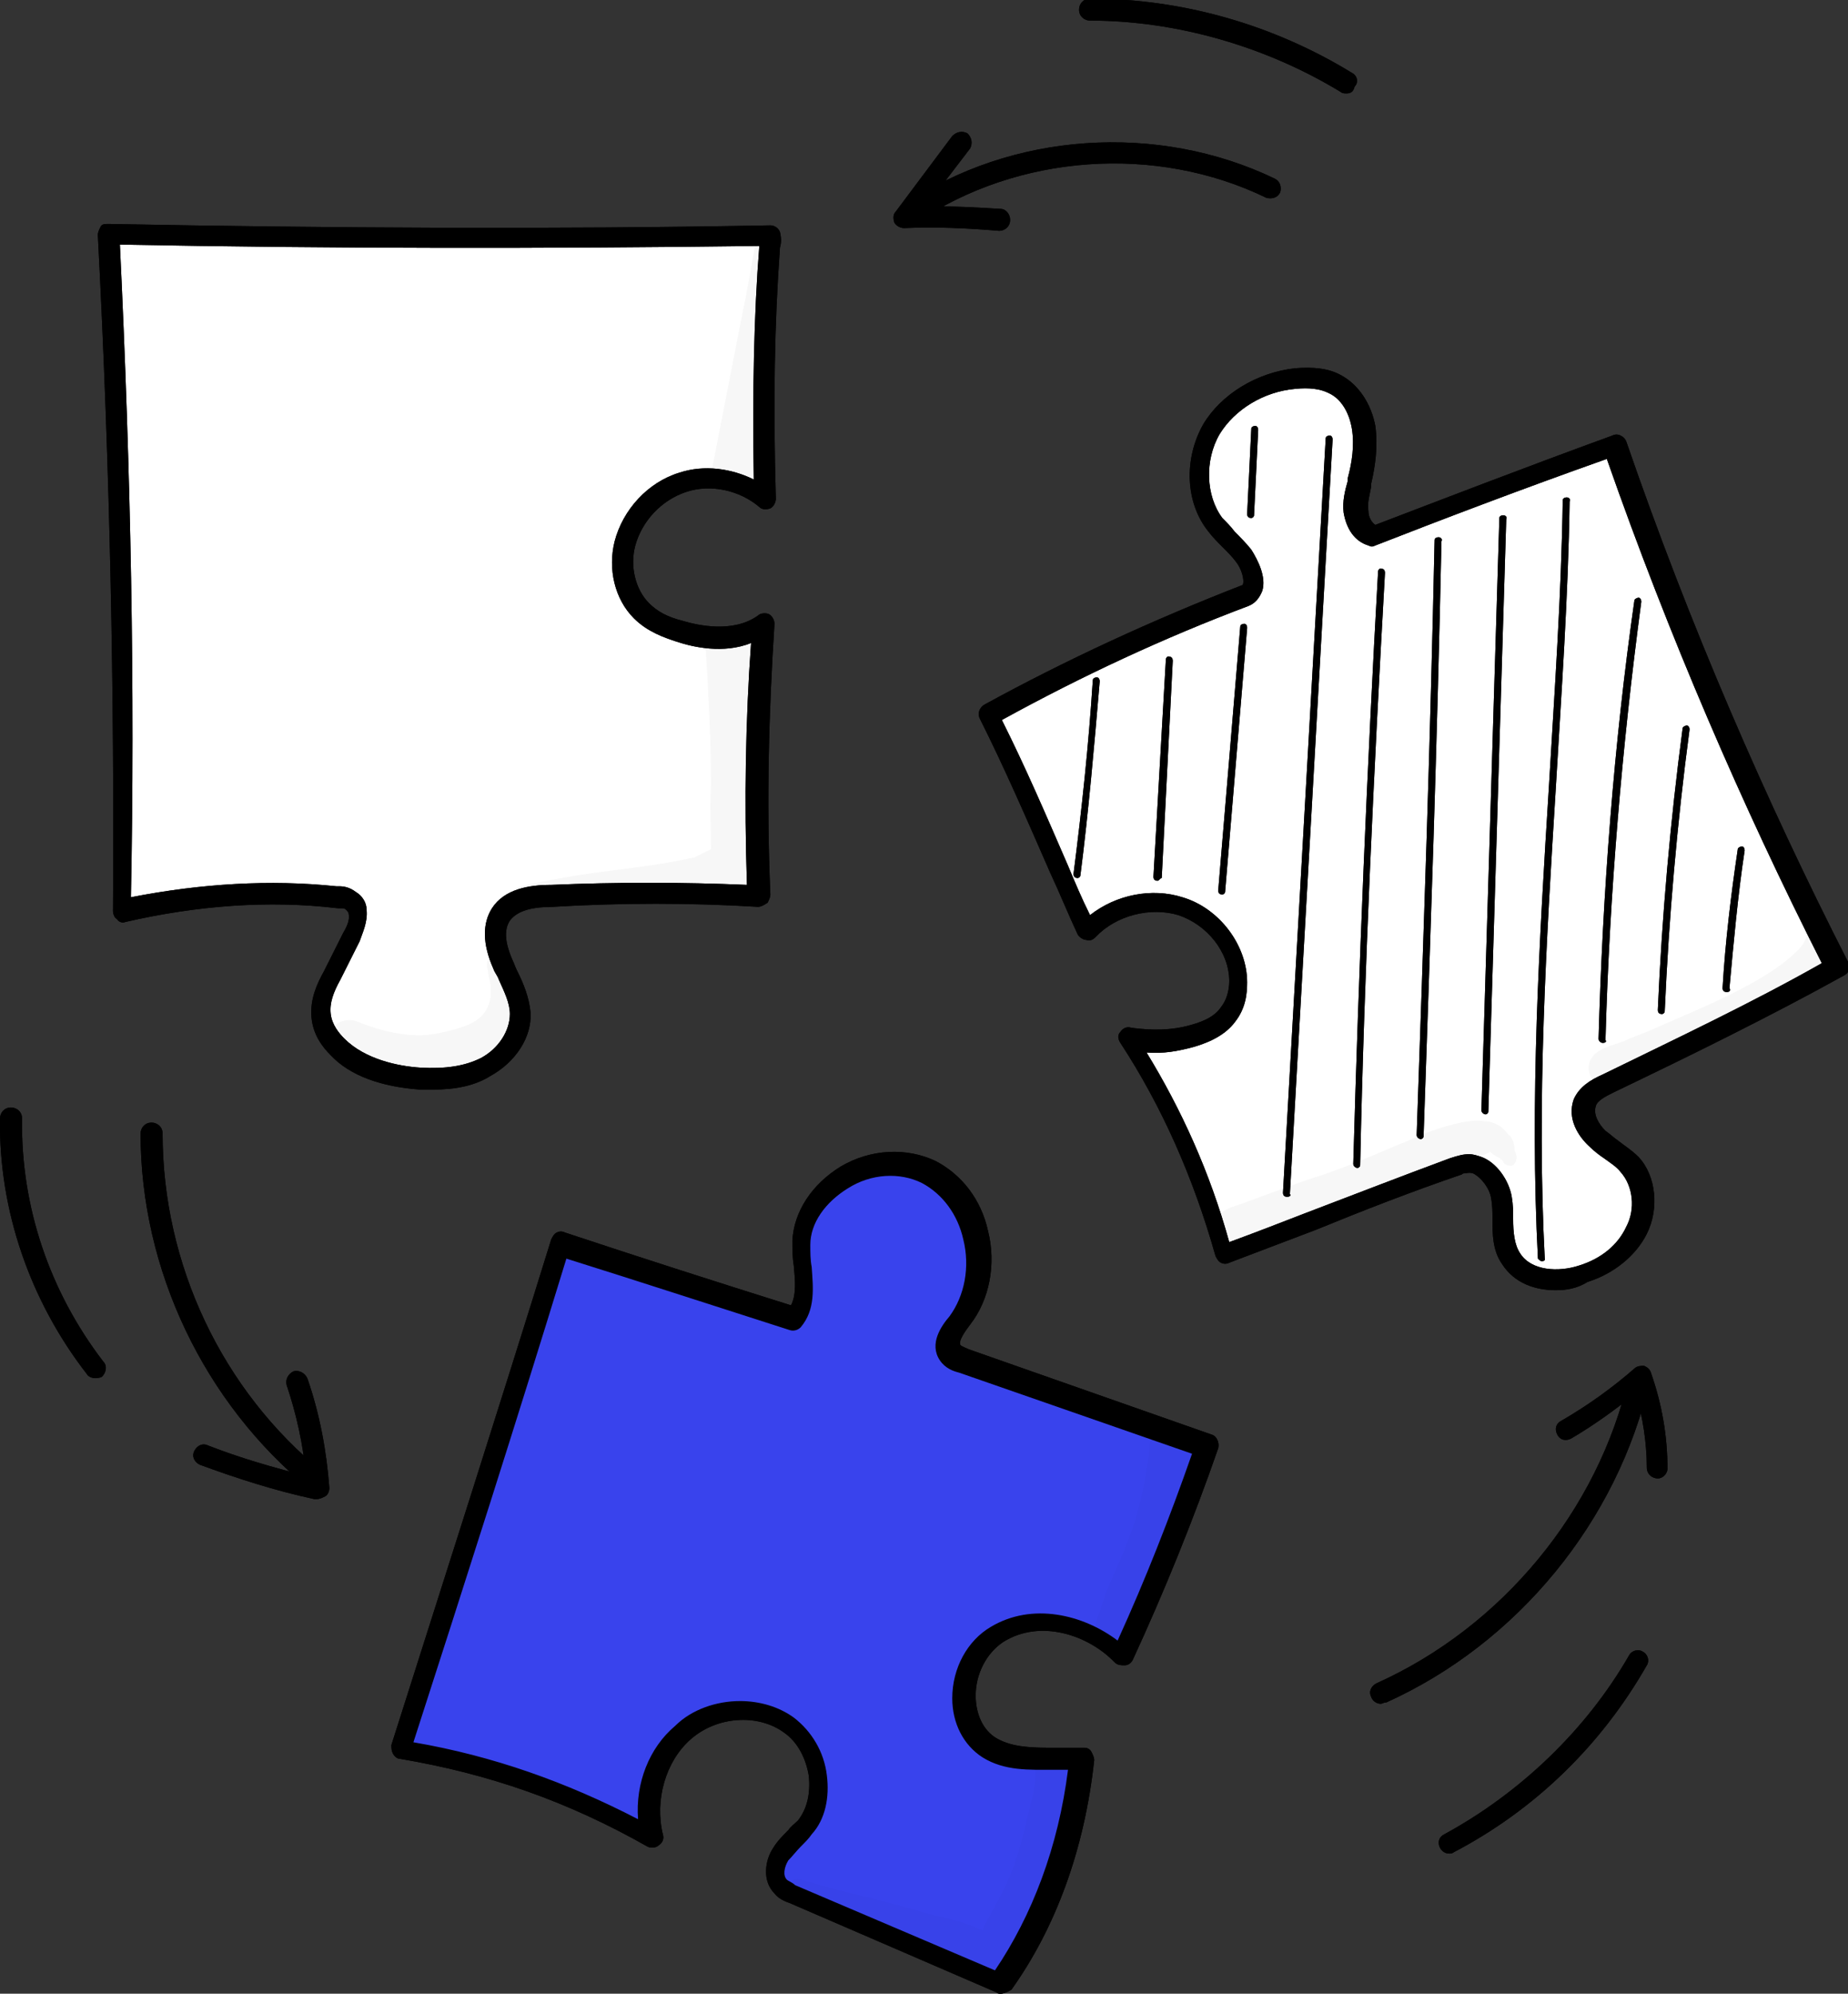<svg width="89" height="96" viewBox="0 0 89 96" fill="none" xmlns="http://www.w3.org/2000/svg">
<rect x="0" y="0" width="89" height="96" fill="#333333" stroke="none"/>
<path d="M15.265 71.851C15.132 71.851 15.066 71.785 14.933 71.719C9.823 67.551 6.77 61.133 6.77 54.583C6.77 54.318 6.969 54.054 7.301 54.054C7.566 54.054 7.831 54.252 7.831 54.583C7.831 60.868 10.685 66.955 15.597 70.925C15.796 71.123 15.862 71.388 15.663 71.653C15.53 71.785 15.398 71.851 15.265 71.851Z" fill="black"/>
<path d="M15.265 72.182C15.198 72.182 15.198 72.182 15.132 72.182C13.274 71.785 11.415 71.189 9.623 70.528C9.358 70.396 9.225 70.131 9.358 69.866C9.491 69.602 9.756 69.469 10.022 69.602C11.548 70.197 13.141 70.66 14.734 71.057C14.601 69.535 14.269 68.08 13.805 66.691C13.738 66.426 13.871 66.161 14.136 66.029C14.402 65.963 14.667 66.095 14.8 66.36C15.398 68.08 15.729 69.866 15.862 71.653C15.862 71.785 15.796 71.984 15.663 72.05C15.53 72.116 15.398 72.182 15.265 72.182Z" fill="black"/>
<path d="M66.501 82.04C66.302 82.04 66.103 81.908 66.037 81.709C65.904 81.445 66.037 81.18 66.302 81.048C72.341 78.335 76.987 72.711 78.447 66.294C78.514 66.029 78.779 65.831 79.045 65.897C79.31 65.963 79.509 66.227 79.443 66.492C77.916 73.24 73.072 79.129 66.767 81.974C66.634 81.974 66.567 82.04 66.501 82.04Z" fill="black"/>
<path d="M79.841 71.189C79.576 71.189 79.31 70.991 79.31 70.66C79.31 69.469 79.111 68.212 78.779 67.088C77.784 67.881 76.788 68.609 75.66 69.271C75.394 69.403 75.129 69.337 74.996 69.072C74.864 68.808 74.93 68.543 75.195 68.411C76.456 67.683 77.651 66.823 78.713 65.897C78.846 65.764 79.045 65.764 79.177 65.764C79.31 65.83 79.443 65.897 79.509 66.095C80.04 67.617 80.306 69.138 80.306 70.726C80.306 70.925 80.107 71.189 79.841 71.189Z" fill="black"/>
<path d="M43.803 10.784C43.67 10.784 43.471 10.718 43.405 10.586C43.272 10.387 43.339 10.056 43.538 9.858C48.714 6.351 55.749 5.888 61.391 8.601C61.656 8.733 61.723 8.998 61.656 9.262C61.523 9.527 61.258 9.593 60.992 9.527C55.683 6.947 49.046 7.41 44.135 10.718C44.002 10.784 43.936 10.784 43.803 10.784Z" fill="black"/>
<path d="M48.117 11.115C46.591 10.983 45.064 10.917 43.538 10.983C43.339 10.983 43.139 10.85 43.073 10.718C43.007 10.52 43.007 10.321 43.139 10.189L45.861 6.55C46.06 6.351 46.325 6.285 46.591 6.418C46.79 6.616 46.856 6.881 46.723 7.145L44.599 9.924H44.666C45.861 9.924 47.055 9.99 48.183 10.056C48.449 10.056 48.648 10.321 48.648 10.586C48.648 10.917 48.383 11.115 48.117 11.115Z" fill="black"/>
<path d="M64.842 4.499C64.775 4.499 64.643 4.499 64.576 4.433C60.993 2.249 56.679 0.992 52.497 0.992C52.232 0.992 51.967 0.794 51.967 0.463C51.967 0.198 52.166 -0.066 52.497 -0.066C56.944 -0.066 61.324 1.191 65.107 3.507C65.373 3.639 65.439 3.97 65.24 4.168C65.174 4.433 65.041 4.499 64.842 4.499Z" fill="black"/>
<path d="M69.82 89.252C69.62 89.252 69.488 89.185 69.355 88.987C69.222 88.722 69.289 88.458 69.554 88.325C73.204 86.341 76.39 83.297 78.447 79.724C78.58 79.46 78.912 79.394 79.111 79.526C79.377 79.658 79.443 79.989 79.31 80.188C77.12 84.025 73.934 87.134 70.019 89.185C70.019 89.185 69.952 89.252 69.82 89.252Z" fill="black"/>
<path d="M4.579 66.36C4.447 66.36 4.248 66.293 4.181 66.161C1.46 62.655 -0.066 58.288 2.43122e-06 53.855C2.43122e-06 53.591 0.199 53.326 0.531 53.326C0.796 53.326 1.062 53.524 1.062 53.855C0.996 58.09 2.389 62.191 4.978 65.566C5.177 65.764 5.11 66.095 4.911 66.293C4.779 66.36 4.646 66.36 4.579 66.36Z" fill="black"/>
<path d="M5.376 11.181C6.106 22.098 6.239 33.014 5.973 43.931C9.092 43.071 12.345 42.74 15.597 43.005C15.995 43.005 16.459 43.071 16.791 43.402C17.123 43.733 17.189 44.328 16.99 44.791C16.858 45.254 16.526 45.651 16.26 46.048C15.862 46.644 15.53 47.371 15.464 48.099C15.398 49.687 16.725 51.077 18.318 51.606C19.844 52.069 21.503 51.87 23.229 51.341C24.49 50.878 25.286 49.356 24.822 48.033C24.623 47.438 24.224 46.974 24.025 46.379C23.694 45.453 23.826 44.262 24.623 43.6C25.353 43.005 26.348 43.005 27.277 43.005C30.397 43.071 33.516 43.071 36.503 43.071C36.37 38.77 36.436 34.47 36.702 30.037C36.038 30.633 35.109 30.897 34.18 30.831C33.251 30.831 32.388 30.5 31.658 30.037C31.127 29.706 30.662 29.309 30.33 28.78C29.998 28.119 29.998 27.325 30.065 26.597C30.198 25.671 30.463 24.678 31.193 24.083C31.525 23.818 31.923 23.62 32.321 23.421C33.051 23.09 33.848 22.826 34.711 22.826C35.507 22.826 36.37 23.223 36.834 24.017C36.635 20.973 36.503 17.93 36.834 14.886C36.967 13.762 37.166 12.571 36.834 11.512C36.038 11.247 35.175 11.247 34.379 11.314C25.817 11.711 17.189 11.909 8.628 11.38C7.5 11.314 6.371 11.247 5.376 11.181Z" fill="white"/>
<g opacity="0.129">
<path opacity="0.129" d="M37.034 12.24C37.034 11.843 37.166 11.446 36.834 11.181C36.768 11.049 36.635 11.049 36.503 10.983C36.237 12.571 35.972 14.092 35.64 15.68C35.175 18.062 34.711 20.444 34.246 22.826C34.445 23.09 34.711 23.223 35.042 23.157C35.308 23.818 36.303 23.95 36.635 23.289C36.702 23.157 36.768 22.958 36.768 22.826V22.759V22.693C36.768 22.627 36.768 22.561 36.768 22.495C36.768 22.296 36.834 21.966 36.768 21.833C36.635 19.451 36.569 16.342 36.768 14.556C36.967 13.762 36.967 12.968 37.034 12.24Z" fill="black"/>
</g>
<g opacity="0.129">
<path opacity="0.129" d="M36.237 41.88V41.814C36.104 40.226 36.104 38.638 36.171 36.984C36.104 35.066 36.37 33.213 36.503 31.294C36.503 30.368 35.441 30.103 34.91 30.5C34.512 30.302 33.981 30.633 33.981 31.096C34.113 33.345 34.246 35.529 34.246 37.778C34.18 38.837 34.246 39.829 34.246 40.888C33.715 41.152 33.848 41.086 33.45 41.285C30.397 41.946 28.937 41.814 25.087 42.674C24.291 42.873 24.623 44.063 25.419 43.865C27.543 43.468 29.799 43.468 32.189 43.137C32.919 43.071 33.649 43.005 34.312 42.74C34.312 42.806 34.312 42.873 34.379 42.873C34.512 43.203 34.843 43.336 35.109 43.27C35.507 43.402 36.038 43.27 36.237 42.873C36.37 42.674 36.37 42.409 36.303 42.145C36.237 42.013 36.237 41.946 36.237 41.88Z" fill="black"/>
</g>
<g opacity="0.129">
<path opacity="0.129" d="M24.888 46.974C24.822 46.644 24.822 46.313 24.623 46.048C24.357 45.651 23.76 45.717 23.561 46.114C23.428 46.313 23.428 46.511 23.494 46.71C23.561 47.239 23.561 47.041 23.627 47.438C23.627 47.57 23.627 47.901 23.627 48.033C23.428 49.092 22.698 49.422 21.105 49.753C20.176 49.952 18.915 49.886 17.123 49.158C15.729 48.827 15.198 50.812 16.526 51.209C17.986 51.738 19.579 52.201 21.172 51.937C22.233 51.738 23.229 51.209 24.025 50.481C24.888 49.555 25.087 48.231 24.888 46.974Z" fill="black"/>
</g>
<path d="M20.84 52.466C20.641 52.466 20.442 52.466 20.242 52.466C18.384 52.334 16.858 51.804 15.928 50.812C15.53 50.415 15.066 49.819 14.999 48.959C14.933 48.099 15.265 47.371 15.597 46.776L16.526 44.923C16.725 44.593 16.858 44.262 16.791 43.997C16.791 43.931 16.725 43.865 16.659 43.799C16.592 43.733 16.526 43.733 16.393 43.733C16.327 43.733 16.327 43.733 16.26 43.733C12.942 43.336 9.491 43.6 6.04 44.394C5.907 44.46 5.708 44.394 5.641 44.262C5.509 44.196 5.442 43.997 5.442 43.865C5.509 33.411 5.309 22.759 4.712 11.314C4.712 11.181 4.779 11.049 4.845 10.917C4.911 10.784 5.044 10.784 5.243 10.784C15.796 10.983 26.547 11.049 37.1 10.851C37.299 10.851 37.498 10.983 37.565 11.181C37.631 11.446 37.631 11.711 37.565 11.909C37.299 15.548 37.233 19.385 37.365 24.017C37.365 24.215 37.233 24.413 37.1 24.48C36.901 24.546 36.702 24.546 36.569 24.413C35.64 23.62 34.246 23.289 33.051 23.686C31.857 24.083 30.928 25.075 30.596 26.266C30.33 27.259 30.596 28.383 31.259 29.045C31.658 29.442 32.122 29.706 32.919 29.905C33.582 30.103 35.308 30.5 36.503 29.64C36.635 29.508 36.901 29.508 37.034 29.574C37.166 29.64 37.299 29.839 37.299 30.037C37.034 34.205 36.901 38.44 37.1 43.071C37.1 43.203 37.034 43.336 36.967 43.468C36.768 43.6 36.635 43.666 36.503 43.666C33.251 43.468 29.932 43.468 26.614 43.666C25.751 43.666 24.954 43.799 24.556 44.328C24.158 44.923 24.49 45.784 24.689 46.247C24.755 46.379 24.822 46.578 24.888 46.71C25.22 47.371 25.485 48.033 25.552 48.761C25.618 49.952 24.822 51.143 23.627 51.804C22.897 52.267 21.968 52.466 20.84 52.466ZM16.327 42.674C16.592 42.674 16.858 42.74 17.123 42.939C17.455 43.137 17.654 43.468 17.654 43.799C17.72 44.394 17.455 44.923 17.322 45.321L16.393 47.173C16.061 47.769 15.862 48.298 15.928 48.827C15.995 49.356 16.327 49.753 16.592 50.018C17.588 51.01 19.18 51.341 20.242 51.407C21.437 51.474 22.366 51.341 23.163 50.944C24.025 50.481 24.556 49.621 24.556 48.827C24.556 48.298 24.291 47.769 24.025 47.173C23.959 46.974 23.826 46.842 23.76 46.644C23.229 45.453 23.229 44.46 23.694 43.733C24.291 42.806 25.485 42.608 26.547 42.608C29.667 42.475 32.852 42.475 35.972 42.608C35.839 38.506 35.905 34.669 36.171 30.963C34.843 31.493 33.383 31.162 32.587 30.897C31.99 30.699 31.193 30.434 30.529 29.773C29.6 28.846 29.268 27.391 29.6 26.068C29.998 24.546 31.193 23.223 32.72 22.759C33.914 22.363 35.242 22.561 36.303 23.09C36.237 18.856 36.303 15.217 36.569 11.843C26.348 11.975 15.995 11.975 5.774 11.777C6.305 22.826 6.504 33.147 6.305 43.203C9.69 42.542 13.008 42.343 16.194 42.674C16.26 42.674 16.26 42.674 16.327 42.674Z" fill="black"/>
<g opacity="0.129">
<path opacity="0.129" d="M37.034 12.24C37.034 11.843 37.166 11.446 36.834 11.181C36.768 11.049 36.635 11.049 36.503 10.983C36.237 12.571 35.972 14.092 35.64 15.68C35.175 18.062 34.711 20.444 34.246 22.826C34.445 23.09 34.711 23.223 35.042 23.157C35.308 23.818 36.303 23.95 36.635 23.289C36.702 23.157 36.768 22.958 36.768 22.826V22.759V22.693C36.768 22.627 36.768 22.561 36.768 22.495C36.768 22.296 36.834 21.966 36.768 21.833C36.635 19.451 36.569 16.342 36.768 14.556C36.967 13.762 36.967 12.968 37.034 12.24Z" fill="black"/>
</g>
<g opacity="0.129">
<path opacity="0.129" d="M36.237 41.88V41.814C36.104 40.226 36.104 38.638 36.171 36.984C36.104 35.066 36.37 33.213 36.503 31.294C36.503 30.368 35.441 30.103 34.91 30.5C34.512 30.302 33.981 30.633 33.981 31.096C34.113 33.345 34.246 35.529 34.246 37.778C34.18 38.837 34.246 39.829 34.246 40.888C33.715 41.152 33.848 41.086 33.45 41.285C30.397 41.946 28.937 41.814 25.087 42.674C24.291 42.873 24.623 44.063 25.419 43.865C27.543 43.468 29.799 43.468 32.189 43.137C32.919 43.071 33.649 43.005 34.312 42.74C34.312 42.806 34.312 42.873 34.379 42.873C34.512 43.203 34.843 43.336 35.109 43.27C35.507 43.402 36.038 43.27 36.237 42.873C36.37 42.674 36.37 42.409 36.303 42.145C36.237 42.013 36.237 41.946 36.237 41.88Z" fill="black"/>
</g>
<g opacity="0.129">
<path opacity="0.129" d="M24.888 46.974C24.822 46.644 24.822 46.313 24.623 46.048C24.357 45.651 23.76 45.717 23.561 46.114C23.428 46.313 23.428 46.511 23.494 46.71C23.561 47.239 23.561 47.041 23.627 47.438C23.627 47.57 23.627 47.901 23.627 48.033C23.428 49.092 22.698 49.422 21.105 49.753C20.176 49.952 18.915 49.886 17.123 49.158C15.729 48.827 15.198 50.812 16.526 51.209C17.986 51.738 19.579 52.201 21.172 51.937C22.233 51.738 23.229 51.209 24.025 50.481C24.888 49.555 25.087 48.231 24.888 46.974Z" fill="black"/>
</g>
<path d="M20.84 52.466C20.641 52.466 20.442 52.466 20.242 52.466C18.384 52.334 16.858 51.804 15.928 50.812C15.53 50.415 15.066 49.819 14.999 48.959C14.933 48.099 15.265 47.371 15.597 46.776L16.526 44.923C16.725 44.593 16.858 44.262 16.791 43.997C16.791 43.931 16.725 43.865 16.659 43.799C16.592 43.733 16.526 43.733 16.393 43.733C16.327 43.733 16.327 43.733 16.26 43.733C12.942 43.336 9.491 43.6 6.04 44.394C5.907 44.46 5.708 44.394 5.641 44.262C5.509 44.196 5.442 43.997 5.442 43.865C5.509 33.411 5.309 22.759 4.712 11.314C4.712 11.181 4.779 11.049 4.845 10.917C4.911 10.784 5.044 10.784 5.243 10.784C15.796 10.983 26.547 11.049 37.1 10.851C37.299 10.851 37.498 10.983 37.565 11.181C37.631 11.446 37.631 11.711 37.565 11.909C37.299 15.548 37.233 19.385 37.365 24.017C37.365 24.215 37.233 24.413 37.1 24.48C36.901 24.546 36.702 24.546 36.569 24.413C35.64 23.62 34.246 23.289 33.051 23.686C31.857 24.083 30.928 25.075 30.596 26.266C30.33 27.259 30.596 28.383 31.259 29.045C31.658 29.442 32.122 29.706 32.919 29.905C33.582 30.103 35.308 30.5 36.503 29.64C36.635 29.508 36.901 29.508 37.034 29.574C37.166 29.64 37.299 29.839 37.299 30.037C37.034 34.205 36.901 38.44 37.1 43.071C37.1 43.203 37.034 43.336 36.967 43.468C36.768 43.6 36.635 43.666 36.503 43.666C33.251 43.468 29.932 43.468 26.614 43.666C25.751 43.666 24.954 43.799 24.556 44.328C24.158 44.923 24.49 45.784 24.689 46.247C24.755 46.379 24.822 46.578 24.888 46.71C25.22 47.371 25.485 48.033 25.552 48.761C25.618 49.952 24.822 51.143 23.627 51.804C22.897 52.267 21.968 52.466 20.84 52.466ZM16.327 42.674C16.592 42.674 16.858 42.74 17.123 42.939C17.455 43.137 17.654 43.468 17.654 43.799C17.72 44.394 17.455 44.923 17.322 45.321L16.393 47.173C16.061 47.769 15.862 48.298 15.928 48.827C15.995 49.356 16.327 49.753 16.592 50.018C17.588 51.01 19.18 51.341 20.242 51.407C21.437 51.474 22.366 51.341 23.163 50.944C24.025 50.481 24.556 49.621 24.556 48.827C24.556 48.298 24.291 47.769 24.025 47.173C23.959 46.974 23.826 46.842 23.76 46.644C23.229 45.453 23.229 44.46 23.694 43.733C24.291 42.806 25.485 42.608 26.547 42.608C29.667 42.475 32.852 42.475 35.972 42.608C35.839 38.506 35.905 34.669 36.171 30.963C34.843 31.493 33.383 31.162 32.587 30.897C31.99 30.699 31.193 30.434 30.529 29.773C29.6 28.846 29.268 27.391 29.6 26.068C29.998 24.546 31.193 23.223 32.72 22.759C33.914 22.363 35.242 22.561 36.303 23.09C36.237 18.856 36.303 15.217 36.569 11.843C26.348 11.975 15.995 11.975 5.774 11.777C6.305 22.826 6.504 33.147 6.305 43.203C9.69 42.542 13.008 42.343 16.194 42.674C16.26 42.674 16.26 42.674 16.327 42.674Z" fill="black"/>
<path d="M52.431 44.791C51.435 41.086 48.98 37.91 47.852 34.073C50.838 32.485 53.891 31.096 57.01 29.839C57.674 29.574 58.271 29.309 58.935 29.045C59.4 28.846 59.864 28.648 60.13 28.185C60.329 27.788 60.196 27.325 59.997 26.994C59.798 26.597 59.466 26.332 59.068 26.001C57.807 24.943 57.409 23.09 57.94 21.569C58.471 20.047 59.864 18.856 61.391 18.327C62.386 17.996 63.581 17.93 64.444 18.591C64.643 18.79 64.842 18.988 64.975 19.187C65.638 20.179 65.904 21.436 65.705 22.561C65.638 23.156 65.373 23.752 65.373 24.347C65.373 24.943 65.705 25.604 66.368 25.935C69.952 24.281 73.603 22.826 77.518 21.701C78.58 23.289 79.177 25.141 79.841 26.928C81.7 31.956 83.956 36.786 86.279 41.615C87.009 43.071 87.673 44.593 88.27 46.114C88.336 46.445 88.004 46.71 87.739 46.974C84.62 49.29 80.77 50.481 77.385 52.334C77.054 52.466 76.788 52.664 76.589 52.929C76.39 53.194 76.257 53.591 76.523 53.855C76.456 54.385 76.788 54.848 77.186 55.178C77.585 55.509 78.049 55.708 78.447 56.105C79.045 56.7 79.31 57.693 79.045 58.553C78.846 59.413 78.248 60.141 77.518 60.604C76.788 61.067 75.925 61.331 75.063 61.398C74.399 61.464 73.603 61.464 73.138 61.001C72.541 60.471 72.474 59.611 72.408 58.751C72.408 57.957 72.275 57.031 71.678 56.568C71.147 56.105 70.35 56.171 69.886 56.568C66.236 57.693 62.652 59.016 59.201 60.471C58.802 60.074 58.603 59.479 58.404 58.95C57.409 55.906 55.949 52.995 54.356 50.15C55.418 50.415 56.612 50.282 57.541 49.753C58.537 49.224 59.267 48.298 59.466 47.173C59.532 46.974 59.532 46.776 59.466 46.644C59.466 46.445 59.333 46.181 59.201 46.048C58.802 45.387 58.338 44.791 57.74 44.328C57.143 43.865 56.413 43.534 55.617 43.534C55.152 43.534 54.688 43.6 54.223 43.733C53.626 43.865 52.962 44.196 52.431 44.791Z" fill="white"/>
<path d="M51.9 42.277C51.767 42.277 51.701 42.211 51.701 42.078C52.099 38.969 52.431 35.859 52.63 32.75C52.63 32.684 52.697 32.617 52.829 32.617C52.896 32.617 52.962 32.684 52.962 32.816C52.697 35.925 52.431 39.035 52.033 42.145C52.033 42.211 51.966 42.277 51.9 42.277Z" fill="black"/>
<path d="M55.749 42.409C55.617 42.409 55.55 42.343 55.55 42.211L56.148 31.757C56.148 31.691 56.214 31.559 56.347 31.625C56.413 31.625 56.48 31.691 56.48 31.824L55.949 42.277C55.882 42.277 55.816 42.409 55.749 42.409Z" fill="black"/>
<path d="M58.869 43.071C58.736 43.071 58.67 43.005 58.67 42.873L59.731 30.17C59.731 30.103 59.798 30.037 59.931 30.037C59.997 30.037 60.063 30.103 60.063 30.236L59.002 42.939C59.002 43.005 58.935 43.071 58.869 43.071Z" fill="black"/>
<path d="M60.263 24.943C60.13 24.943 60.063 24.877 60.063 24.744L60.263 20.642C60.263 20.576 60.329 20.51 60.462 20.51C60.528 20.51 60.594 20.576 60.594 20.709L60.395 24.811C60.395 24.877 60.329 24.943 60.263 24.943Z" fill="black"/>
<path d="M61.988 57.627C61.855 57.627 61.789 57.56 61.789 57.428L63.846 21.105C63.846 21.039 63.913 20.973 64.046 20.973C64.112 20.973 64.178 21.039 64.178 21.172L62.121 57.494C62.187 57.56 62.121 57.627 61.988 57.627Z" fill="black"/>
<path d="M65.373 56.237C65.306 56.237 65.174 56.171 65.174 56.038C65.439 46.578 65.837 36.984 66.368 27.523C66.368 27.457 66.435 27.325 66.567 27.391C66.634 27.391 66.7 27.457 66.7 27.589C66.169 37.05 65.705 46.644 65.506 56.105C65.506 56.171 65.439 56.237 65.373 56.237Z" fill="black"/>
<path d="M68.426 54.848C68.359 54.848 68.227 54.782 68.227 54.649C68.559 45.122 68.89 35.529 69.09 26.001C69.09 25.935 69.156 25.869 69.289 25.869C69.355 25.869 69.488 25.935 69.421 26.067C69.222 35.529 68.89 45.188 68.559 54.715C68.559 54.782 68.492 54.848 68.426 54.848Z" fill="black"/>
<path d="M71.545 53.657C71.479 53.657 71.346 53.591 71.346 53.458L72.209 24.943C72.209 24.877 72.275 24.81 72.408 24.81C72.474 24.81 72.607 24.877 72.541 25.009L71.678 53.524C71.678 53.591 71.612 53.657 71.545 53.657Z" fill="black"/>
<path d="M74.266 60.736C74.2 60.736 74.133 60.67 74.067 60.604C73.669 52.995 74.133 45.254 74.598 37.844C74.864 33.345 75.195 28.648 75.262 24.083C75.262 24.017 75.328 23.95 75.461 23.95C75.527 23.95 75.66 24.017 75.594 24.149C75.527 28.714 75.195 33.411 74.93 37.91C74.465 45.387 74.001 53.061 74.399 60.67C74.399 60.67 74.333 60.736 74.266 60.736Z" fill="black"/>
<path d="M77.186 50.216C77.12 50.216 76.987 50.15 76.987 50.018C77.186 43.005 77.717 35.859 78.713 28.913C78.713 28.846 78.846 28.78 78.912 28.78C78.978 28.78 79.045 28.846 79.045 28.979C78.116 35.926 77.518 43.005 77.319 50.084C77.385 50.15 77.319 50.216 77.186 50.216Z" fill="black"/>
<path d="M80.04 48.827C79.908 48.827 79.841 48.761 79.841 48.629C80.04 44.13 80.439 39.564 81.036 35.065C81.036 34.999 81.169 34.933 81.235 34.933C81.301 34.933 81.368 34.999 81.368 35.132C80.77 39.631 80.372 44.196 80.173 48.695C80.173 48.761 80.107 48.827 80.04 48.827Z" fill="black"/>
<path d="M83.16 47.768C83.027 47.768 82.96 47.702 82.96 47.57C83.093 45.32 83.359 43.137 83.691 40.888C83.691 40.821 83.823 40.755 83.89 40.755C83.956 40.755 84.022 40.821 84.022 40.954C83.691 43.137 83.491 45.386 83.292 47.57C83.359 47.702 83.292 47.768 83.16 47.768Z" fill="black"/>
<g opacity="0.129">
<path opacity="0.129" d="M72.939 55.377C72.939 55.112 72.873 54.848 72.673 54.649C72.607 54.583 72.607 54.583 72.673 54.649C72.806 54.848 72.341 54.252 72.474 54.451C72.541 54.517 72.541 54.517 72.474 54.451C72.275 54.186 71.943 54.054 71.612 53.987C71.545 53.987 71.479 53.987 71.479 53.987C71.081 53.921 70.749 53.987 70.35 54.054C69.421 54.252 68.558 54.583 67.696 54.98C66.966 55.245 65.638 55.906 63.714 56.568C62.453 56.965 61.258 57.428 59.997 57.891C59.532 58.09 58.869 58.156 58.603 58.685C58.139 59.479 58.935 60.471 59.798 60.207C62.254 59.347 64.842 58.619 67.231 57.494C67.762 57.362 70.085 56.171 70.948 55.774C71.213 55.708 71.412 55.642 71.678 55.509C71.678 55.509 71.744 55.509 71.744 55.443C71.877 55.575 72.076 55.708 72.275 55.774C72.275 55.774 72.275 55.774 72.209 55.774C72.209 55.774 72.275 55.84 72.341 55.84C72.341 55.906 72.408 55.906 72.408 55.972C72.474 56.105 72.74 56.171 72.873 56.105C73.204 55.774 72.939 55.443 72.939 55.377Z" fill="black"/>
</g>
<g opacity="0.129">
<path opacity="0.129" d="M87.938 45.188C87.805 44.857 87.739 44.593 87.673 44.262C87.54 44.262 87.407 44.328 87.274 44.46C87.075 44.659 87.075 44.857 87.009 45.122C86.743 45.651 86.81 45.519 86.345 45.982C84.686 47.504 81.368 48.761 79.31 49.687C79.111 49.753 78.647 49.952 78.447 50.018C77.85 50.349 77.054 50.349 76.656 50.944C76.191 51.672 76.921 52.598 77.784 52.4C80.306 51.473 82.695 50.282 84.951 48.893C86.146 48.165 87.474 47.438 88.071 46.114C88.071 46.048 88.137 45.982 88.137 45.916C88.071 45.651 88.004 45.387 87.938 45.188Z" fill="black"/>
</g>
<path d="M74.93 62.125C73.934 62.125 72.939 61.795 72.341 60.868C71.877 60.207 71.877 59.413 71.877 58.685C71.877 58.354 71.877 58.023 71.811 57.693C71.744 57.23 71.346 56.7 70.948 56.502C70.749 56.435 70.616 56.502 70.483 56.502C70.417 56.502 70.417 56.568 70.35 56.568C68.028 57.362 65.638 58.288 63.382 59.214C61.988 59.744 60.594 60.273 59.201 60.802C59.068 60.868 58.935 60.868 58.802 60.802C58.67 60.736 58.603 60.604 58.537 60.471C57.475 56.7 55.949 53.26 53.958 50.216C53.825 50.018 53.825 49.819 53.958 49.687C54.09 49.489 54.289 49.422 54.488 49.489C55.484 49.621 56.413 49.621 57.342 49.356C58.072 49.158 58.537 48.893 58.802 48.496C59.068 48.165 59.201 47.702 59.201 47.239C59.201 45.85 58.139 44.526 56.745 44.063C55.418 43.666 53.758 44.063 52.763 45.122C52.63 45.254 52.497 45.32 52.298 45.254C52.166 45.254 51.966 45.122 51.9 44.99C51.435 43.997 51.037 43.005 50.573 42.012C49.444 39.432 48.383 36.984 47.188 34.602C47.055 34.338 47.188 34.073 47.387 33.941C51.369 31.757 55.55 29.839 59.798 28.185C59.864 28.185 59.864 28.119 59.864 28.119C59.931 27.92 59.798 27.391 59.532 27.06C59.333 26.795 59.134 26.597 58.869 26.332C58.67 26.134 58.404 25.869 58.205 25.604C57.077 24.215 57.01 22.098 57.94 20.444C58.802 18.988 60.528 17.93 62.386 17.731C63.249 17.665 63.979 17.731 64.576 18.062C65.439 18.525 66.037 19.451 66.236 20.51C66.368 21.502 66.236 22.429 66.037 23.289V23.421C65.97 23.818 65.837 24.215 65.904 24.612C65.904 24.877 66.037 25.141 66.236 25.274C69.355 24.083 73.47 22.495 77.651 20.973C77.784 20.907 77.916 20.907 78.049 20.973C78.182 21.039 78.248 21.105 78.315 21.238C81.368 30.103 85.018 38.506 89 46.313C89.133 46.578 89.066 46.842 88.801 46.974C85.217 48.959 81.434 50.812 77.717 52.598C77.319 52.797 76.921 52.995 76.855 53.26C76.722 53.657 76.987 54.12 77.319 54.451C77.518 54.583 77.717 54.782 77.916 54.914C78.248 55.178 78.58 55.377 78.912 55.708C79.775 56.634 79.907 58.222 79.31 59.413C78.779 60.471 77.717 61.331 76.456 61.728C75.925 62.059 75.394 62.125 74.93 62.125ZM70.749 55.575C70.948 55.575 71.147 55.642 71.346 55.708C72.076 55.972 72.673 56.833 72.806 57.626C72.873 58.023 72.873 58.354 72.873 58.685C72.873 59.347 72.939 59.942 73.204 60.339C73.735 61.199 75.063 61.265 76.058 60.934C77.12 60.604 77.916 59.942 78.315 59.082C78.779 58.222 78.647 57.097 78.049 56.435C77.85 56.171 77.518 55.972 77.253 55.774C77.054 55.642 76.788 55.443 76.589 55.245C75.992 54.715 75.461 53.855 75.793 52.929C76.058 52.334 76.589 52.003 77.186 51.738C80.704 50.018 84.354 48.298 87.739 46.379C83.89 38.77 80.372 30.633 77.385 22.098C73.271 23.553 69.289 25.075 66.236 26.266C66.103 26.332 66.037 26.332 65.904 26.266C65.24 26.067 64.842 25.472 64.709 24.678C64.643 24.149 64.775 23.619 64.908 23.156V23.024C65.107 22.296 65.24 21.436 65.107 20.642C64.975 19.848 64.576 19.187 63.979 18.922C63.581 18.724 63.05 18.657 62.386 18.724C60.86 18.856 59.466 19.716 58.736 20.907C58.006 22.164 58.072 23.884 58.869 24.943C59.068 25.141 59.267 25.34 59.466 25.604C59.731 25.869 59.997 26.134 60.263 26.465C60.594 26.994 60.992 27.788 60.793 28.449C60.661 28.78 60.462 29.045 60.13 29.177C56.081 30.699 52.099 32.551 48.25 34.669C49.378 36.918 50.374 39.234 51.435 41.682C51.767 42.475 52.099 43.269 52.497 44.063C53.758 43.071 55.484 42.74 56.944 43.203C58.736 43.733 60.063 45.519 60.063 47.305C60.063 47.835 59.997 48.562 59.466 49.224C59.068 49.753 58.404 50.15 57.475 50.415C56.745 50.613 56.015 50.746 55.218 50.679C56.878 53.392 58.271 56.435 59.201 59.81C60.462 59.347 61.656 58.883 62.851 58.42C65.107 57.56 67.497 56.634 69.82 55.774C70.218 55.642 70.483 55.575 70.749 55.575Z" fill="black"/>
<path d="M51.9 42.277C51.767 42.277 51.701 42.211 51.701 42.078C52.099 38.969 52.431 35.859 52.63 32.75C52.63 32.684 52.697 32.617 52.829 32.617C52.896 32.617 52.962 32.684 52.962 32.816C52.697 35.925 52.431 39.035 52.033 42.145C52.033 42.211 51.966 42.277 51.9 42.277Z" fill="black"/>
<path d="M55.749 42.409C55.617 42.409 55.55 42.343 55.55 42.211L56.148 31.757C56.148 31.691 56.214 31.559 56.347 31.625C56.413 31.625 56.48 31.691 56.48 31.824L55.949 42.277C55.882 42.277 55.816 42.409 55.749 42.409Z" fill="black"/>
<path d="M58.869 43.071C58.736 43.071 58.67 43.005 58.67 42.873L59.731 30.17C59.731 30.103 59.798 30.037 59.931 30.037C59.997 30.037 60.063 30.103 60.063 30.236L59.002 42.939C59.002 43.005 58.935 43.071 58.869 43.071Z" fill="black"/>
<path d="M60.263 24.943C60.13 24.943 60.063 24.877 60.063 24.744L60.263 20.642C60.263 20.576 60.329 20.51 60.462 20.51C60.528 20.51 60.594 20.576 60.594 20.709L60.395 24.811C60.395 24.877 60.329 24.943 60.263 24.943Z" fill="black"/>
<path d="M61.988 57.627C61.855 57.627 61.789 57.56 61.789 57.428L63.846 21.105C63.846 21.039 63.913 20.973 64.046 20.973C64.112 20.973 64.178 21.039 64.178 21.172L62.121 57.494C62.187 57.56 62.121 57.627 61.988 57.627Z" fill="black"/>
<path d="M65.373 56.237C65.306 56.237 65.174 56.171 65.174 56.038C65.439 46.578 65.837 36.984 66.368 27.523C66.368 27.457 66.435 27.325 66.567 27.391C66.634 27.391 66.7 27.457 66.7 27.589C66.169 37.05 65.705 46.644 65.506 56.105C65.506 56.171 65.439 56.237 65.373 56.237Z" fill="black"/>
<path d="M68.426 54.848C68.359 54.848 68.227 54.782 68.227 54.649C68.559 45.122 68.89 35.529 69.09 26.001C69.09 25.935 69.156 25.869 69.289 25.869C69.355 25.869 69.488 25.935 69.421 26.067C69.222 35.529 68.89 45.188 68.559 54.715C68.559 54.782 68.492 54.848 68.426 54.848Z" fill="black"/>
<path d="M71.545 53.657C71.479 53.657 71.346 53.591 71.346 53.458L72.209 24.943C72.209 24.877 72.275 24.81 72.408 24.81C72.474 24.81 72.607 24.877 72.541 25.009L71.678 53.524C71.678 53.591 71.612 53.657 71.545 53.657Z" fill="black"/>
<path d="M74.266 60.736C74.2 60.736 74.133 60.67 74.067 60.604C73.669 52.995 74.133 45.254 74.598 37.844C74.864 33.345 75.195 28.648 75.262 24.083C75.262 24.017 75.328 23.95 75.461 23.95C75.527 23.95 75.66 24.017 75.594 24.149C75.527 28.714 75.195 33.411 74.93 37.91C74.465 45.387 74.001 53.061 74.399 60.67C74.399 60.67 74.333 60.736 74.266 60.736Z" fill="black"/>
<path d="M77.186 50.216C77.12 50.216 76.987 50.15 76.987 50.018C77.186 43.005 77.717 35.859 78.713 28.913C78.713 28.846 78.846 28.78 78.912 28.78C78.978 28.78 79.045 28.846 79.045 28.979C78.116 35.926 77.518 43.005 77.319 50.084C77.385 50.15 77.319 50.216 77.186 50.216Z" fill="black"/>
<path d="M80.04 48.827C79.908 48.827 79.841 48.761 79.841 48.629C80.04 44.13 80.439 39.564 81.036 35.065C81.036 34.999 81.169 34.933 81.235 34.933C81.301 34.933 81.368 34.999 81.368 35.132C80.77 39.631 80.372 44.196 80.173 48.695C80.173 48.761 80.107 48.827 80.04 48.827Z" fill="black"/>
<path d="M83.16 47.768C83.027 47.768 82.96 47.702 82.96 47.57C83.093 45.32 83.359 43.137 83.691 40.888C83.691 40.821 83.823 40.755 83.89 40.755C83.956 40.755 84.022 40.821 84.022 40.954C83.691 43.137 83.491 45.386 83.292 47.57C83.359 47.702 83.292 47.768 83.16 47.768Z" fill="black"/>
<g opacity="0.129">
<path opacity="0.129" d="M72.939 55.377C72.939 55.112 72.873 54.848 72.673 54.649C72.607 54.583 72.607 54.583 72.673 54.649C72.806 54.848 72.341 54.252 72.474 54.451C72.541 54.517 72.541 54.517 72.474 54.451C72.275 54.186 71.943 54.054 71.612 53.987C71.545 53.987 71.479 53.987 71.479 53.987C71.081 53.921 70.749 53.987 70.35 54.054C69.421 54.252 68.558 54.583 67.696 54.98C66.966 55.245 65.638 55.906 63.714 56.568C62.453 56.965 61.258 57.428 59.997 57.891C59.532 58.09 58.869 58.156 58.603 58.685C58.139 59.479 58.935 60.471 59.798 60.207C62.254 59.347 64.842 58.619 67.231 57.494C67.762 57.362 70.085 56.171 70.948 55.774C71.213 55.708 71.412 55.642 71.678 55.509C71.678 55.509 71.744 55.509 71.744 55.443C71.877 55.575 72.076 55.708 72.275 55.774C72.275 55.774 72.275 55.774 72.209 55.774C72.209 55.774 72.275 55.84 72.341 55.84C72.341 55.906 72.408 55.906 72.408 55.972C72.474 56.105 72.74 56.171 72.873 56.105C73.204 55.774 72.939 55.443 72.939 55.377Z" fill="black"/>
</g>
<g opacity="0.129">
<path opacity="0.129" d="M87.938 45.188C87.805 44.857 87.739 44.593 87.673 44.262C87.54 44.262 87.407 44.328 87.274 44.46C87.075 44.659 87.075 44.857 87.009 45.122C86.743 45.651 86.81 45.519 86.345 45.982C84.686 47.504 81.368 48.761 79.31 49.687C79.111 49.753 78.647 49.952 78.447 50.018C77.85 50.349 77.054 50.349 76.656 50.944C76.191 51.672 76.921 52.598 77.784 52.4C80.306 51.473 82.695 50.282 84.951 48.893C86.146 48.165 87.474 47.438 88.071 46.114C88.071 46.048 88.137 45.982 88.137 45.916C88.071 45.651 88.004 45.387 87.938 45.188Z" fill="black"/>
</g>
<path d="M74.93 62.125C73.934 62.125 72.939 61.795 72.341 60.868C71.877 60.207 71.877 59.413 71.877 58.685C71.877 58.354 71.877 58.023 71.811 57.693C71.744 57.23 71.346 56.7 70.948 56.502C70.749 56.435 70.616 56.502 70.483 56.502C70.417 56.502 70.417 56.568 70.35 56.568C68.028 57.362 65.638 58.288 63.382 59.214C61.988 59.744 60.594 60.273 59.201 60.802C59.068 60.868 58.935 60.868 58.802 60.802C58.67 60.736 58.603 60.604 58.537 60.471C57.475 56.7 55.949 53.26 53.958 50.216C53.825 50.018 53.825 49.819 53.958 49.687C54.09 49.489 54.289 49.422 54.488 49.489C55.484 49.621 56.413 49.621 57.342 49.356C58.072 49.158 58.537 48.893 58.802 48.496C59.068 48.165 59.201 47.702 59.201 47.239C59.201 45.85 58.139 44.526 56.745 44.063C55.418 43.666 53.758 44.063 52.763 45.122C52.63 45.254 52.497 45.32 52.298 45.254C52.166 45.254 51.966 45.122 51.9 44.99C51.435 43.997 51.037 43.005 50.573 42.012C49.444 39.432 48.383 36.984 47.188 34.602C47.055 34.338 47.188 34.073 47.387 33.941C51.369 31.757 55.55 29.839 59.798 28.185C59.864 28.185 59.864 28.119 59.864 28.119C59.931 27.92 59.798 27.391 59.532 27.06C59.333 26.795 59.134 26.597 58.869 26.332C58.67 26.134 58.404 25.869 58.205 25.604C57.077 24.215 57.01 22.098 57.94 20.444C58.802 18.988 60.528 17.93 62.386 17.731C63.249 17.665 63.979 17.731 64.576 18.062C65.439 18.525 66.037 19.451 66.236 20.51C66.368 21.502 66.236 22.429 66.037 23.289V23.421C65.97 23.818 65.837 24.215 65.904 24.612C65.904 24.877 66.037 25.141 66.236 25.274C69.355 24.083 73.47 22.495 77.651 20.973C77.784 20.907 77.916 20.907 78.049 20.973C78.182 21.039 78.248 21.105 78.315 21.238C81.368 30.103 85.018 38.506 89 46.313C89.133 46.578 89.066 46.842 88.801 46.974C85.217 48.959 81.434 50.812 77.717 52.598C77.319 52.797 76.921 52.995 76.855 53.26C76.722 53.657 76.987 54.12 77.319 54.451C77.518 54.583 77.717 54.782 77.916 54.914C78.248 55.178 78.58 55.377 78.912 55.708C79.775 56.634 79.907 58.222 79.31 59.413C78.779 60.471 77.717 61.331 76.456 61.728C75.925 62.059 75.394 62.125 74.93 62.125ZM70.749 55.575C70.948 55.575 71.147 55.642 71.346 55.708C72.076 55.972 72.673 56.833 72.806 57.626C72.873 58.023 72.873 58.354 72.873 58.685C72.873 59.347 72.939 59.942 73.204 60.339C73.735 61.199 75.063 61.265 76.058 60.934C77.12 60.604 77.916 59.942 78.315 59.082C78.779 58.222 78.647 57.097 78.049 56.435C77.85 56.171 77.518 55.972 77.253 55.774C77.054 55.642 76.788 55.443 76.589 55.245C75.992 54.715 75.461 53.855 75.793 52.929C76.058 52.334 76.589 52.003 77.186 51.738C80.704 50.018 84.354 48.298 87.739 46.379C83.89 38.77 80.372 30.633 77.385 22.098C73.271 23.553 69.289 25.075 66.236 26.266C66.103 26.332 66.037 26.332 65.904 26.266C65.24 26.067 64.842 25.472 64.709 24.678C64.643 24.149 64.775 23.619 64.908 23.156V23.024C65.107 22.296 65.24 21.436 65.107 20.642C64.975 19.848 64.576 19.187 63.979 18.922C63.581 18.724 63.05 18.657 62.386 18.724C60.86 18.856 59.466 19.716 58.736 20.907C58.006 22.164 58.072 23.884 58.869 24.943C59.068 25.141 59.267 25.34 59.466 25.604C59.731 25.869 59.997 26.134 60.263 26.465C60.594 26.994 60.992 27.788 60.793 28.449C60.661 28.78 60.462 29.045 60.13 29.177C56.081 30.699 52.099 32.551 48.25 34.669C49.378 36.918 50.374 39.234 51.435 41.682C51.767 42.475 52.099 43.269 52.497 44.063C53.758 43.071 55.484 42.74 56.944 43.203C58.736 43.733 60.063 45.519 60.063 47.305C60.063 47.835 59.997 48.562 59.466 49.224C59.068 49.753 58.404 50.15 57.475 50.415C56.745 50.613 56.015 50.746 55.218 50.679C56.878 53.392 58.271 56.435 59.201 59.81C60.462 59.347 61.656 58.883 62.851 58.42C65.107 57.56 67.497 56.634 69.82 55.774C70.218 55.642 70.483 55.575 70.749 55.575Z" fill="black"/>
<path d="M38.162 63.515C39.025 62.589 38.494 61.133 38.56 59.876C38.693 57.097 42.21 55.245 44.666 56.502C47.122 57.759 47.852 61.398 46.192 63.647C45.861 64.11 45.396 64.706 45.728 65.235C45.861 65.433 46.126 65.566 46.392 65.632C50.307 67.021 54.223 68.345 58.072 69.734C56.878 73.174 55.55 76.549 54.024 79.857C52.497 78.269 49.909 77.607 47.984 78.798C46.126 79.923 45.794 83.099 47.653 84.29C48.913 85.083 50.573 84.753 52.099 84.819C51.635 88.722 50.44 92.56 48.184 95.603C44.865 94.147 41.547 92.758 38.228 91.303C38.029 91.236 37.83 91.104 37.631 90.972C37.233 90.575 37.299 89.847 37.631 89.384C37.963 88.921 38.427 88.524 38.759 88.127C39.887 86.671 39.423 84.29 37.963 83.231C36.436 82.106 34.18 82.371 32.786 83.562C31.392 84.753 30.861 86.87 31.326 88.656C27.742 86.605 23.826 85.15 19.18 84.422C21.769 76.35 24.357 68.212 26.879 60.075C30.662 61.133 34.445 62.39 38.162 63.515Z" fill="#3943ED"/>
<g opacity="0.129">
<path opacity="0.129" d="M57.409 69.205C57.01 69.006 56.546 68.808 56.148 68.609C55.683 68.808 55.351 69.205 55.351 69.8C55.285 70.462 55.086 71.851 54.621 73.373C54.024 75.027 53.891 75.225 53.294 76.615C53.161 77.012 53.028 77.409 52.896 77.806C52.829 78.004 52.697 78.269 52.763 78.533C52.829 79.195 53.493 79.592 54.157 79.46C55.086 79.063 54.887 78.6 55.086 78.269C55.816 76.946 56.28 75.556 56.745 74.167C57.077 73.042 57.674 71.984 57.807 70.793C57.873 70.329 58.006 69.866 57.873 69.469C57.807 69.337 57.608 69.271 57.409 69.205Z" fill="black"/>
</g>
<g opacity="0.129">
<path opacity="0.129" d="M51.502 84.157C51.17 84.157 50.838 84.157 50.44 84.157C50.374 84.157 50.374 84.157 50.307 84.157C50.042 84.289 49.909 84.62 49.909 84.951C49.843 86.01 49.843 86.076 49.511 87.399C48.847 90.178 48.582 90.575 47.387 92.758C47.387 92.824 47.321 92.89 47.321 92.957C46.524 92.56 45.595 92.361 44.732 92.163C42.808 91.567 40.817 91.17 38.825 90.575C38.626 90.509 38.427 90.442 38.228 90.509C37.896 90.707 37.963 91.236 38.361 91.302C39.091 91.567 40.087 91.766 40.485 91.964C43.007 93.089 44.533 93.751 46.392 94.478C46.458 94.478 46.524 94.544 46.524 94.544C46.856 94.677 47.122 94.743 47.453 94.875C47.785 95.074 48.183 95.206 48.515 94.941C48.781 94.743 48.847 94.478 48.781 94.147C49.046 93.817 49.245 93.486 49.444 93.155C50.639 91.302 50.971 89.185 51.568 87.134C51.701 86.605 51.767 86.076 51.834 85.546C51.834 85.282 51.9 84.951 51.767 84.686C51.701 84.422 51.635 84.289 51.502 84.157Z" fill="black"/>
</g>
<path d="M48.184 96C48.117 96 48.051 96 47.984 95.934L38.029 91.633C37.83 91.567 37.498 91.435 37.299 91.17C36.702 90.575 36.834 89.582 37.233 88.987C37.432 88.656 37.697 88.391 37.963 88.127C38.096 87.928 38.295 87.796 38.427 87.664C38.892 87.068 39.025 86.34 38.958 85.546C38.825 84.686 38.427 83.892 37.764 83.429C36.503 82.503 34.512 82.635 33.251 83.76C32.056 84.819 31.525 86.671 31.923 88.325C31.99 88.524 31.923 88.722 31.724 88.855C31.591 88.987 31.326 88.987 31.193 88.921C27.344 86.737 23.561 85.414 19.247 84.686C19.114 84.686 18.981 84.554 18.915 84.422C18.849 84.289 18.849 84.157 18.849 84.025C21.371 76.085 24.025 67.815 26.547 59.677C26.614 59.545 26.68 59.413 26.813 59.347C26.946 59.281 27.078 59.281 27.211 59.347C30.795 60.538 34.512 61.728 38.096 62.853C38.361 62.324 38.295 61.662 38.228 60.934C38.162 60.538 38.162 60.141 38.162 59.744C38.228 58.354 39.091 57.031 40.485 56.171C41.945 55.311 43.67 55.245 45.064 55.906C46.325 56.568 47.254 57.759 47.586 59.281C47.984 60.868 47.653 62.589 46.723 63.779C46.524 64.044 46.126 64.573 46.259 64.772C46.325 64.838 46.524 64.904 46.657 64.97L58.338 69.072C58.603 69.138 58.736 69.469 58.67 69.734C57.475 73.174 56.081 76.615 54.555 79.923C54.489 80.055 54.356 80.187 54.157 80.187C54.024 80.187 53.825 80.187 53.692 80.055C52.431 78.732 50.108 77.938 48.316 79.063C47.52 79.592 46.989 80.584 46.989 81.643C46.989 82.503 47.321 83.297 47.984 83.694C48.781 84.157 49.776 84.157 50.838 84.157C51.303 84.157 51.767 84.157 52.232 84.157C52.365 84.157 52.497 84.223 52.564 84.356C52.63 84.488 52.697 84.62 52.697 84.753C52.232 89.053 50.838 92.824 48.714 95.802C48.515 95.934 48.316 96 48.184 96ZM35.64 81.908C36.569 81.908 37.498 82.172 38.228 82.702C39.091 83.363 39.688 84.356 39.821 85.48C39.954 86.539 39.755 87.597 39.091 88.325C38.958 88.524 38.759 88.722 38.56 88.921C38.361 89.119 38.162 89.384 37.963 89.582C37.764 89.913 37.697 90.31 37.896 90.509C37.963 90.575 38.162 90.641 38.295 90.773L47.918 94.875C49.71 92.229 50.971 88.921 51.435 85.216C51.17 85.216 50.905 85.216 50.706 85.216C49.577 85.216 48.383 85.282 47.321 84.62C46.392 84.025 45.861 82.966 45.861 81.775C45.861 80.32 46.591 78.996 47.719 78.335C49.71 77.144 52.166 77.74 53.825 78.996C55.152 76.085 56.347 73.042 57.409 69.999L46.192 66.095C45.927 66.029 45.529 65.897 45.263 65.5C44.732 64.706 45.33 63.846 45.728 63.383C46.458 62.39 46.723 61.001 46.392 59.677C46.126 58.486 45.396 57.494 44.401 56.965C43.339 56.435 41.945 56.502 40.817 57.23C39.755 57.891 39.025 58.883 39.025 59.942C39.025 60.273 39.025 60.67 39.091 61.001C39.157 61.993 39.29 63.052 38.56 63.912C38.427 64.044 38.228 64.11 38.029 64.044C34.512 62.919 30.861 61.728 27.277 60.604C24.888 68.411 22.366 76.284 19.91 83.892C23.76 84.554 27.277 85.811 30.729 87.597C30.596 85.877 31.259 84.157 32.52 83.099C33.317 82.305 34.512 81.908 35.64 81.908Z" fill="black"/>
<path d="M38.162 63.515C39.025 62.589 38.494 61.133 38.56 59.876C38.693 57.097 42.21 55.245 44.666 56.502C47.122 57.759 47.852 61.398 46.192 63.647C45.861 64.11 45.396 64.706 45.728 65.235C45.861 65.433 46.126 65.566 46.392 65.632C50.307 67.021 54.223 68.345 58.072 69.734C56.878 73.174 55.55 76.549 54.024 79.857C52.497 78.269 49.909 77.607 47.984 78.798C46.126 79.923 45.794 83.099 47.653 84.29C48.913 85.083 50.573 84.753 52.099 84.819C51.635 88.722 50.44 92.56 48.184 95.603C44.865 94.147 41.547 92.758 38.228 91.303C38.029 91.236 37.83 91.104 37.631 90.972C37.233 90.575 37.299 89.847 37.631 89.384C37.963 88.921 38.427 88.524 38.759 88.127C39.887 86.671 39.423 84.29 37.963 83.231C36.436 82.106 34.18 82.371 32.786 83.562C31.392 84.753 30.861 86.87 31.326 88.656C27.742 86.605 23.826 85.15 19.18 84.422C21.769 76.35 24.357 68.212 26.879 60.075C30.662 61.133 34.445 62.39 38.162 63.515Z" fill="#3943ED"/>
<g opacity="0.129">
<path opacity="0.129" d="M57.409 69.205C57.01 69.006 56.546 68.808 56.148 68.609C55.683 68.808 55.351 69.205 55.351 69.8C55.285 70.462 55.086 71.851 54.621 73.373C54.024 75.027 53.891 75.225 53.294 76.615C53.161 77.012 53.028 77.409 52.896 77.806C52.829 78.004 52.697 78.269 52.763 78.533C52.829 79.195 53.493 79.592 54.157 79.46C55.086 79.063 54.887 78.6 55.086 78.269C55.816 76.946 56.28 75.556 56.745 74.167C57.077 73.042 57.674 71.984 57.807 70.793C57.873 70.329 58.006 69.866 57.873 69.469C57.807 69.337 57.608 69.271 57.409 69.205Z" fill="black"/>
</g>
<g opacity="0.129">
<path opacity="0.129" d="M51.502 84.157C51.17 84.157 50.838 84.157 50.44 84.157C50.374 84.157 50.374 84.157 50.307 84.157C50.042 84.289 49.909 84.62 49.909 84.951C49.843 86.01 49.843 86.076 49.511 87.399C48.847 90.178 48.582 90.575 47.387 92.758C47.387 92.824 47.321 92.89 47.321 92.957C46.524 92.56 45.595 92.361 44.732 92.163C42.808 91.567 40.817 91.17 38.825 90.575C38.626 90.509 38.427 90.442 38.228 90.509C37.896 90.707 37.963 91.236 38.361 91.302C39.091 91.567 40.087 91.766 40.485 91.964C43.007 93.089 44.533 93.751 46.392 94.478C46.458 94.478 46.524 94.544 46.524 94.544C46.856 94.677 47.122 94.743 47.453 94.875C47.785 95.074 48.183 95.206 48.515 94.941C48.781 94.743 48.847 94.478 48.781 94.147C49.046 93.817 49.245 93.486 49.444 93.155C50.639 91.302 50.971 89.185 51.568 87.134C51.701 86.605 51.767 86.076 51.834 85.546C51.834 85.282 51.9 84.951 51.767 84.686C51.701 84.422 51.635 84.289 51.502 84.157Z" fill="black"/>
</g>
<path d="M48.184 96C48.117 96 48.051 96 47.984 95.934L38.029 91.633C37.83 91.567 37.498 91.435 37.299 91.17C36.702 90.575 36.834 89.582 37.233 88.987C37.432 88.656 37.697 88.391 37.963 88.127C38.096 87.928 38.295 87.796 38.427 87.664C38.892 87.068 39.025 86.34 38.958 85.546C38.825 84.686 38.427 83.892 37.764 83.429C36.503 82.503 34.512 82.635 33.251 83.76C32.056 84.819 31.525 86.671 31.923 88.325C31.99 88.524 31.923 88.722 31.724 88.855C31.591 88.987 31.326 88.987 31.193 88.921C27.344 86.737 23.561 85.414 19.247 84.686C19.114 84.686 18.981 84.554 18.915 84.422C18.849 84.289 18.849 84.157 18.849 84.025C21.371 76.085 24.025 67.815 26.547 59.677C26.614 59.545 26.68 59.413 26.813 59.347C26.946 59.281 27.078 59.281 27.211 59.347C30.795 60.538 34.512 61.728 38.096 62.853C38.361 62.324 38.295 61.662 38.228 60.934C38.162 60.538 38.162 60.141 38.162 59.744C38.228 58.354 39.091 57.031 40.485 56.171C41.945 55.311 43.67 55.245 45.064 55.906C46.325 56.568 47.254 57.759 47.586 59.281C47.984 60.868 47.653 62.589 46.723 63.779C46.524 64.044 46.126 64.573 46.259 64.772C46.325 64.838 46.524 64.904 46.657 64.97L58.338 69.072C58.603 69.138 58.736 69.469 58.67 69.734C57.475 73.174 56.081 76.615 54.555 79.923C54.489 80.055 54.356 80.187 54.157 80.187C54.024 80.187 53.825 80.187 53.692 80.055C52.431 78.732 50.108 77.938 48.316 79.063C47.52 79.592 46.989 80.584 46.989 81.643C46.989 82.503 47.321 83.297 47.984 83.694C48.781 84.157 49.776 84.157 50.838 84.157C51.303 84.157 51.767 84.157 52.232 84.157C52.365 84.157 52.497 84.223 52.564 84.356C52.63 84.488 52.697 84.62 52.697 84.753C52.232 89.053 50.838 92.824 48.714 95.802C48.515 95.934 48.316 96 48.184 96ZM35.64 81.908C36.569 81.908 37.498 82.172 38.228 82.702C39.091 83.363 39.688 84.356 39.821 85.48C39.954 86.539 39.755 87.597 39.091 88.325C38.958 88.524 38.759 88.722 38.56 88.921C38.361 89.119 38.162 89.384 37.963 89.582C37.764 89.913 37.697 90.31 37.896 90.509C37.963 90.575 38.162 90.641 38.295 90.773L47.918 94.875C49.71 92.229 50.971 88.921 51.435 85.216C51.17 85.216 50.905 85.216 50.706 85.216C49.577 85.216 48.383 85.282 47.321 84.62C46.392 84.025 45.861 82.966 45.861 81.775C45.861 80.32 46.591 78.996 47.719 78.335C49.71 77.144 52.166 77.74 53.825 78.996C55.152 76.085 56.347 73.042 57.409 69.999L46.192 66.095C45.927 66.029 45.529 65.897 45.263 65.5C44.732 64.706 45.33 63.846 45.728 63.383C46.458 62.39 46.723 61.001 46.392 59.677C46.126 58.486 45.396 57.494 44.401 56.965C43.339 56.435 41.945 56.502 40.817 57.23C39.755 57.891 39.025 58.883 39.025 59.942C39.025 60.273 39.025 60.67 39.091 61.001C39.157 61.993 39.29 63.052 38.56 63.912C38.427 64.044 38.228 64.11 38.029 64.044C34.512 62.919 30.861 61.728 27.277 60.604C24.888 68.411 22.366 76.284 19.91 83.892C23.76 84.554 27.277 85.811 30.729 87.597C30.596 85.877 31.259 84.157 32.52 83.099C33.317 82.305 34.512 81.908 35.64 81.908Z" fill="black"/>
<path d="M15.265 71.851C15.132 71.851 15.066 71.785 14.933 71.719C9.823 67.551 6.77 61.133 6.77 54.583C6.77 54.318 6.969 54.054 7.301 54.054C7.566 54.054 7.831 54.252 7.831 54.583C7.831 60.868 10.685 66.955 15.597 70.925C15.796 71.123 15.862 71.388 15.663 71.653C15.53 71.785 15.398 71.851 15.265 71.851Z" fill="black"/>
<path d="M15.265 72.182C15.198 72.182 15.198 72.182 15.132 72.182C13.274 71.785 11.415 71.189 9.623 70.528C9.358 70.396 9.225 70.131 9.358 69.866C9.491 69.602 9.756 69.469 10.022 69.602C11.548 70.197 13.141 70.66 14.734 71.057C14.601 69.535 14.269 68.08 13.805 66.691C13.738 66.426 13.871 66.161 14.136 66.029C14.402 65.963 14.667 66.095 14.8 66.36C15.398 68.08 15.729 69.866 15.862 71.653C15.862 71.785 15.796 71.984 15.663 72.05C15.53 72.116 15.398 72.182 15.265 72.182Z" fill="black"/>
<path d="M66.501 82.04C66.302 82.04 66.103 81.908 66.037 81.709C65.904 81.445 66.037 81.18 66.302 81.048C72.341 78.335 76.987 72.711 78.447 66.294C78.514 66.029 78.779 65.831 79.045 65.897C79.31 65.963 79.509 66.227 79.443 66.492C77.916 73.24 73.072 79.129 66.767 81.974C66.634 81.974 66.567 82.04 66.501 82.04Z" fill="black"/>
<path d="M79.841 71.189C79.576 71.189 79.31 70.991 79.31 70.66C79.31 69.469 79.111 68.212 78.779 67.088C77.784 67.881 76.788 68.609 75.66 69.271C75.394 69.403 75.129 69.337 74.996 69.072C74.864 68.808 74.93 68.543 75.195 68.411C76.456 67.683 77.651 66.823 78.713 65.897C78.846 65.764 79.045 65.764 79.177 65.764C79.31 65.83 79.443 65.897 79.509 66.095C80.04 67.617 80.306 69.138 80.306 70.726C80.306 70.925 80.107 71.189 79.841 71.189Z" fill="black"/>
<path d="M43.803 10.784C43.67 10.784 43.471 10.718 43.405 10.586C43.272 10.387 43.339 10.056 43.538 9.858C48.714 6.351 55.749 5.888 61.391 8.601C61.656 8.733 61.723 8.998 61.656 9.262C61.523 9.527 61.258 9.593 60.992 9.527C55.683 6.947 49.046 7.41 44.135 10.718C44.002 10.784 43.936 10.784 43.803 10.784Z" fill="black"/>
<path d="M48.117 11.115C46.591 10.983 45.064 10.917 43.538 10.983C43.339 10.983 43.139 10.85 43.073 10.718C43.007 10.52 43.007 10.321 43.139 10.189L45.861 6.55C46.06 6.351 46.325 6.285 46.591 6.418C46.79 6.616 46.856 6.881 46.723 7.145L44.599 9.924H44.666C45.861 9.924 47.055 9.99 48.183 10.056C48.449 10.056 48.648 10.321 48.648 10.586C48.648 10.917 48.383 11.115 48.117 11.115Z" fill="black"/>
<path d="M64.842 4.499C64.775 4.499 64.643 4.499 64.576 4.433C60.993 2.249 56.679 0.992 52.497 0.992C52.232 0.992 51.967 0.794 51.967 0.463C51.967 0.198 52.166 -0.066 52.497 -0.066C56.944 -0.066 61.324 1.191 65.107 3.507C65.373 3.639 65.439 3.97 65.24 4.168C65.174 4.433 65.041 4.499 64.842 4.499Z" fill="black"/>
<path d="M69.82 89.252C69.62 89.252 69.488 89.185 69.355 88.987C69.222 88.722 69.289 88.458 69.554 88.325C73.204 86.341 76.39 83.297 78.447 79.724C78.58 79.46 78.912 79.394 79.111 79.526C79.377 79.658 79.443 79.989 79.31 80.188C77.12 84.025 73.934 87.134 70.019 89.185C70.019 89.185 69.952 89.252 69.82 89.252Z" fill="black"/>
<path d="M4.579 66.36C4.447 66.36 4.248 66.293 4.181 66.161C1.46 62.655 -0.066 58.288 2.43122e-06 53.855C2.43122e-06 53.591 0.199 53.326 0.531 53.326C0.796 53.326 1.062 53.524 1.062 53.855C0.996 58.09 2.389 62.191 4.978 65.566C5.177 65.764 5.11 66.095 4.911 66.293C4.779 66.36 4.646 66.36 4.579 66.36Z" fill="black"/>
</svg>
